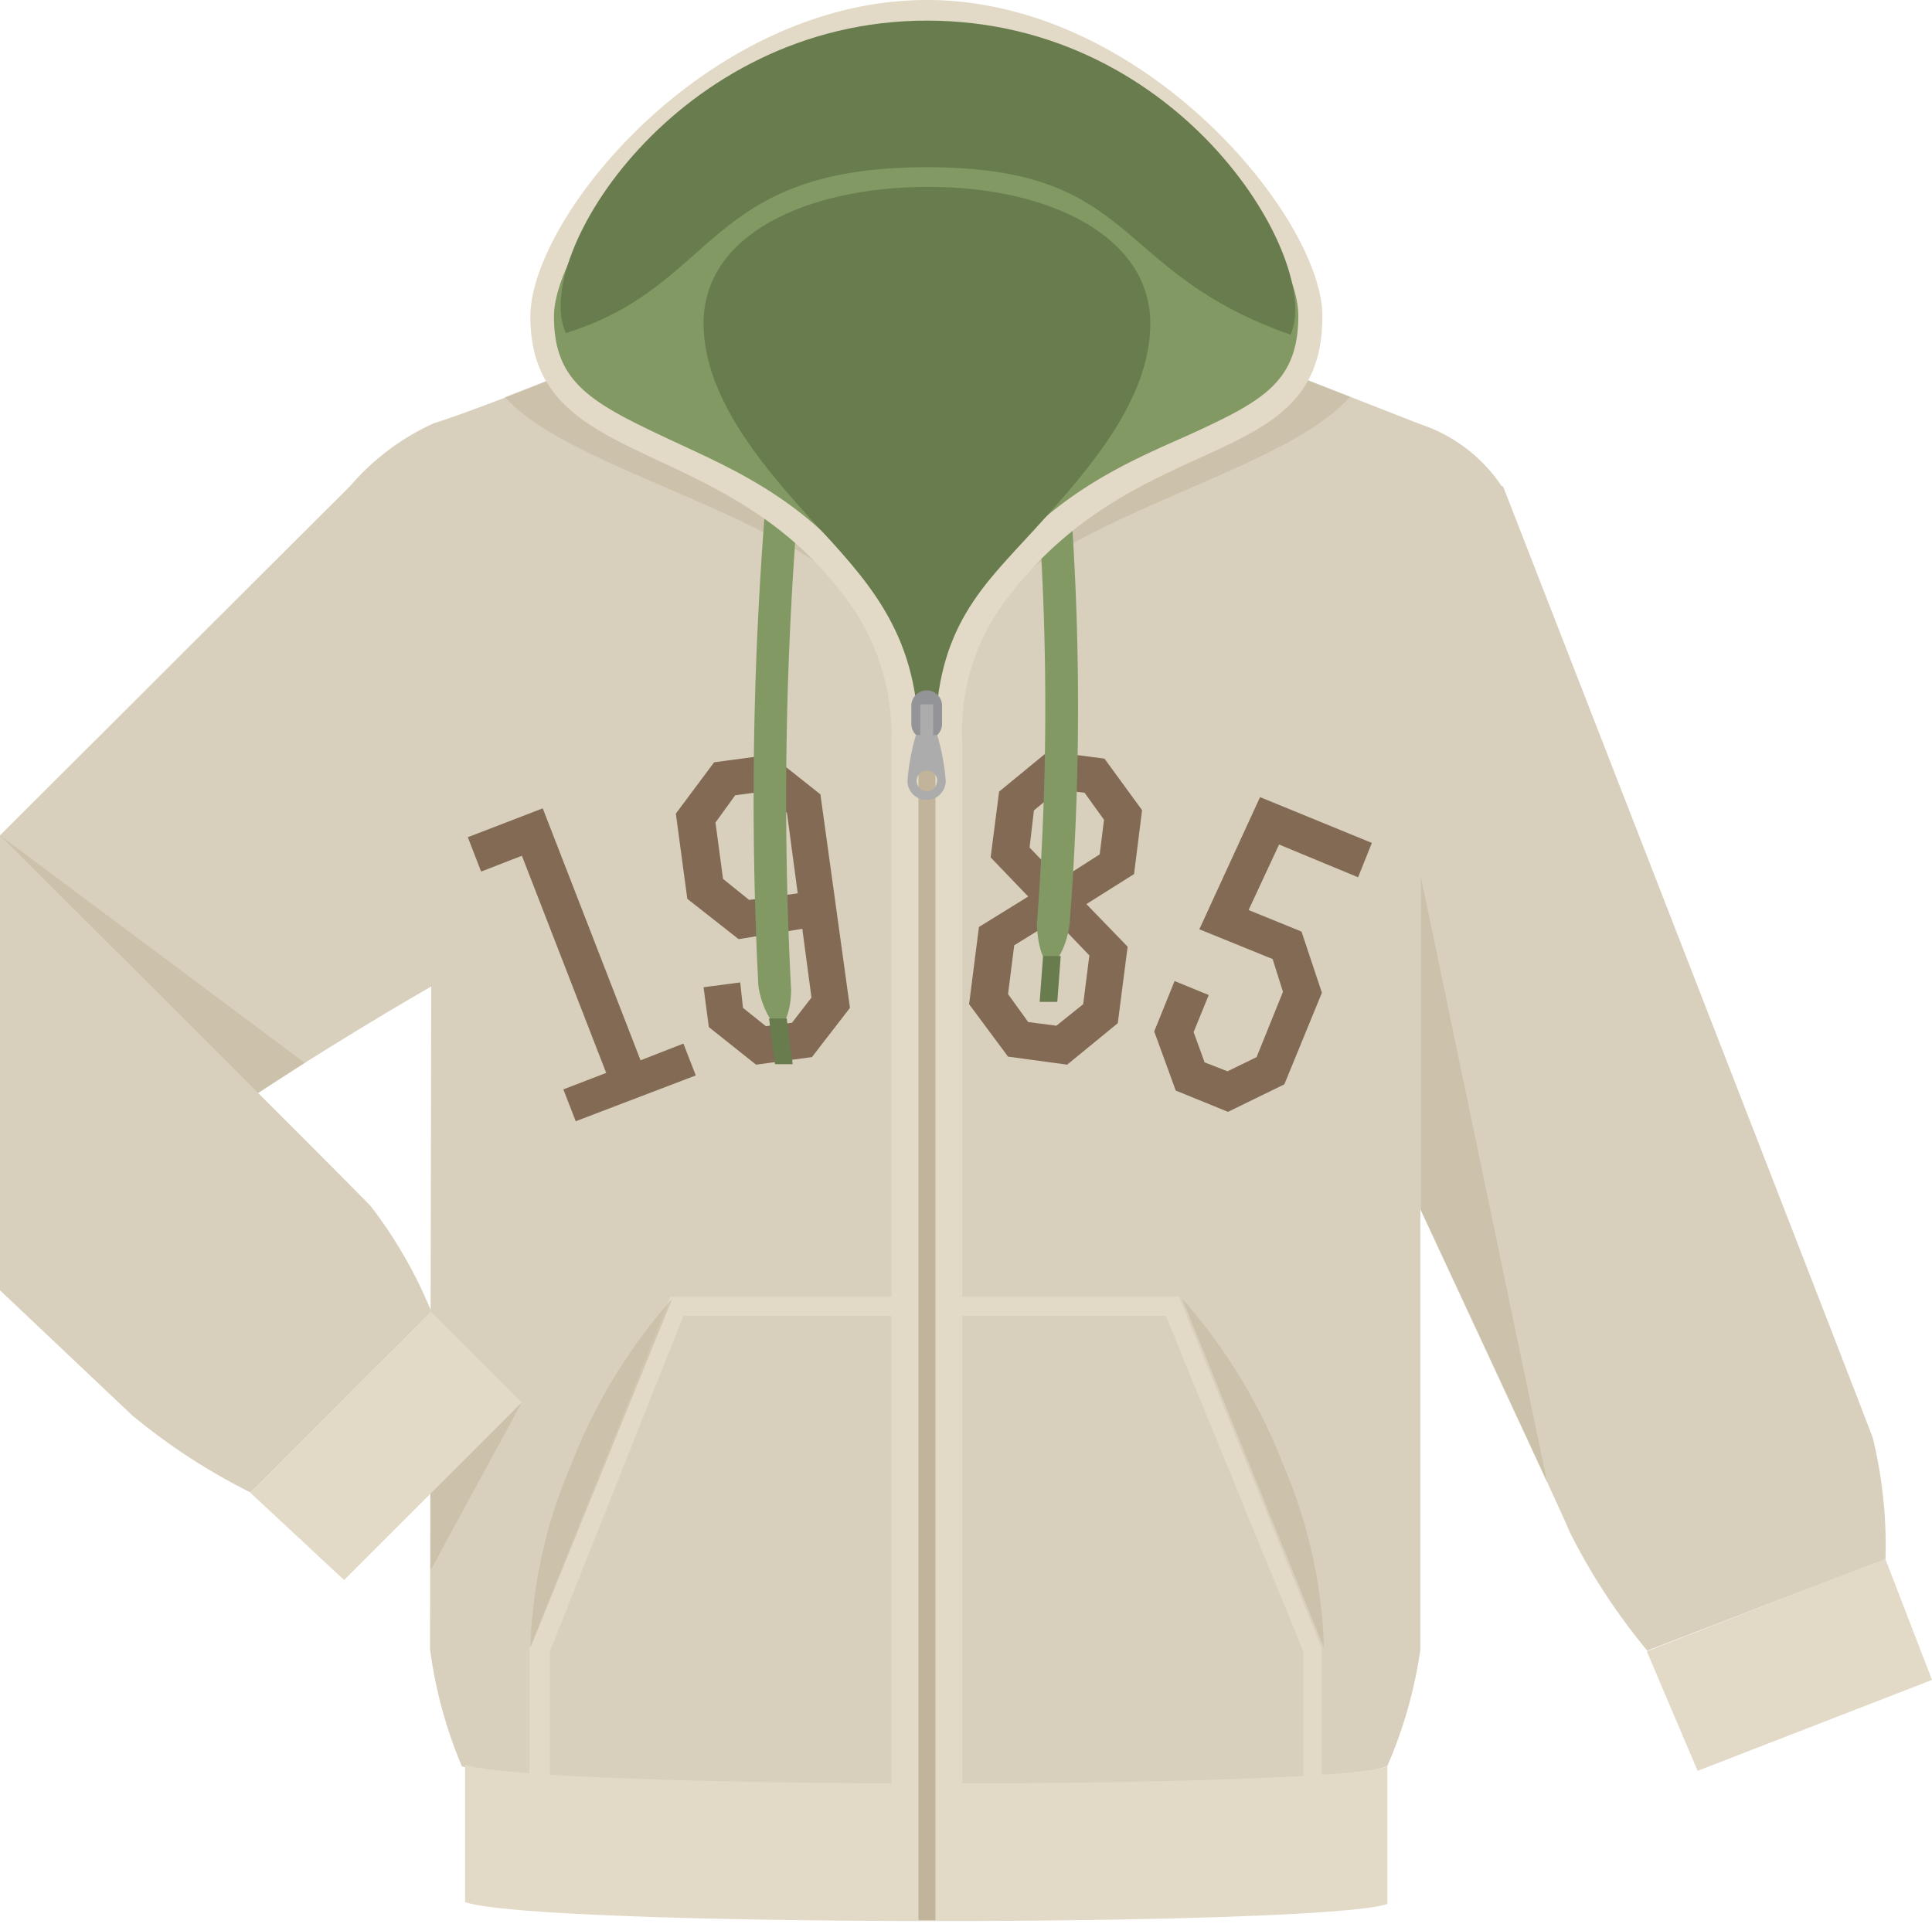 <svg xmlns="http://www.w3.org/2000/svg" viewBox="0 0 84.33 84.14"><title>Depositphotos_60823269_09</title><g data-name="Layer 2"><g data-name="Layer 5"><path fill="#e2dac6" d="M82.29 68.05l2.04 5.29-10.23 3.97-2.22-5.22 10.41-4.04z"/><path d="M65.63 21.29s15.49 39.78 16.12 41.5a19.86 19.86 0 0 1 .55 5.27l-10.4 4a27.13 27.13 0 0 1-3.37-5.15c-.92-2.19-13.11-28.19-13.11-28.19s9.69-18.78 10.21-17.43z" fill="#d8d0bc"/><path d="M15.29 21.21L0 36.47v19.86C7.31 49.39 20 42.4 20 42.4s-3.69-22.22-4.71-21.19z" fill="#d8d0bc"/><path fill="#c1b49a" opacity=".5" d="M0 36.47V55l13.3-8.6L0 36.47z"/><path d="M62 18.52L50.42 14l-.42-.12c-1 2-5 3.43-9.7 3.43s-8.63-1.45-9.68-3.41h-.06S22 17.52 18.93 18.48a10.55 10.55 0 0 0-3.63 2.72l3.53 17.26L18.77 72a19.76 19.76 0 0 0 1.39 5.11c1.56.55 10.92 2 20.25 2s18.74-1.49 20.14-2A19.67 19.67 0 0 0 62 72V38.51l3.57-17.25A6.89 6.89 0 0 0 62 18.52z" fill="#d8d0bc"/><g opacity=".75" fill="#664831"><path d="M23.69 35.29l4.27 11 1.87-.73.54 1.39-5.24 2-.54-1.39 1.87-.72-3.68-9.48-1.78.69-.58-1.5z"/><path d="M32.24 41L30 39.24l-.5-3.72 1.67-2.24 2.46-.33 2.18 1.73L37.1 44l-1.66 2.15-2.44.33-2.06-1.64-.23-1.74 1.6-.21.12 1.11 1 .8 1.14-.15.85-1.1-.4-3zm2.58-2l-.47-3.51-1.14-.92-1.12.15-.86 1.19.33 2.46 1.14.92z"/><path d="M49.5 38.16l-2.08 1.31 1.8 1.86-.43 3.34-2.21 1.81-2.58-.35-1.7-2.29.43-3.37 2.15-1.33-1.64-1.71.37-2.87 2.14-1.76 2.46.32 1.64 2.25zm-3.44 2l-1.79 1.11L44 43.4l.88 1.22 1.23.16 1.17-.94.27-2.13zm1.28-5.55l-1.11-.14-1.1.91-.19 1.62 1.34 1.4L48 37.3l.19-1.51z"/><path d="M55.83 36.87l-1.33 2.86 2.31.94.89 2.67-1.64 4-2.46 1.2-2.28-.93-.94-2.58.89-2.2 1.49.61-.66 1.62.48 1.32 1 .39 1.27-.62L56 43.3l-.45-1.43-3.2-1.3L55 34.8l4.88 2-.6 1.5z"/></g><path d="M0 36.47C7.71 44.16 15.57 52 16.2 52.68a19.83 19.83 0 0 1 2.63 4.59l-7.89 7.89a27.16 27.16 0 0 1-5.16-3.36L0 56.33z" fill="#d8d0bc"/><path fill="#e2dac6" d="M18.82 57.27l3.95 3.96-7.75 7.75-4.09-3.81 7.89-7.9z"/><path fill="#c1b49a" opacity=".5" d="M67.53 64.71l-5.51-26.43v14.57l5.51 11.86z"/><path fill="#c1b49a" opacity=".5" d="M22.77 61.23l-3.98 3.98v3.35l3.98-7.33z"/><path d="M50.42 14l-.42-.12c-1 2-5 3.43-9.7 3.43s-8.63-1.45-9.68-3.41h-.06s-4.82 2-8.52 3.44c3.76 4.11 17.1 5.6 18.42 13.48 1.42-7.82 14.79-9.34 18.47-13.5z" fill="#c1b49a" opacity=".5"/><path d="M33.48 21.22A160.08 160.08 0 0 0 33.1 43c.06.64.5 1.76.89 1.76s.59-1.13.53-1.76a160.24 160.24 0 0 1 .38-21.79z" fill="#829963"/><path d="M34.6 46.46h-.77c-.12-.81-.17-1.21-.26-2h.77c.09.78.14 1.19.26 2z" fill="#697c4d"/><path d="M50.93 57.45h-21.1L24 72.1v7.19h32.89V72.1l-6-14.65m.57-.84l6.23 15.33v8.2H23.11v-8.2l6.15-15.33z" fill="#e2dac6"/><path d="M45 18.51a121.91 121.91 0 0 1 .26 21.79c0 .64.2 1.76.59 1.76s.79-1.13.84-1.76a122.15 122.15 0 0 0-.26-21.79z" fill="#829963"/><path d="M60.55 77.12c-2.79 1-37.09 1-40.25-.08v6c3.12 1.1 37.47 1.08 40.26.08v-6z" fill="#e2dac6"/><path d="M46.15 43.74h-.77l.15-2h.77l-.15 2z" fill="#697c4d"/><path d="M40.46 0C30.9 0 23.15 9.47 23.15 13.82c0 6.79 8.47 5 13.84 12.39a9.87 9.87 0 0 1 1.92 6.17v51.46H42v-51.5a9.5 9.5 0 0 1 2-6.27c5.77-7.56 13.72-5.37 13.72-12.24C57.77 9.61 50 0 40.46 0z" fill="#e2dac6"/><path d="M29.19 19.17c2.63 1.23 5.88 2.57 8.48 6a52.84 52.84 0 0 0 5.59-.12c2.78-3.56 6-4.89 8.65-6.07 3.21-1.47 4.76-2.3 4.76-5.2 0-3.59-7.2-12.75-16.24-12.75s-16.25 9.2-16.25 12.79c0 2.88 1.62 3.76 5.01 5.35z" fill="#829963"/><path d="M40.45 7.3c9.31 0 8 4.56 15.88 7.31C57.77 11.52 51.67.9 40.46.9 29.55.9 23.15 11.23 24.7 14.54c6.68-2.07 6.01-7.24 15.75-7.24z" fill="#697c4d"/><path d="M40.09 32.25v51.58h.74V32.25c0-4.88-.74-4.69-.74 0z" fill="#c1b49a"/><path d="M40.83 32.25c0-4.87 2.11-6.7 4.33-9.14 2.46-2.7 5.05-5.71 5.05-9 0-3.72-4.29-5.95-9.67-5.95s-9.83 2.1-9.83 5.95c0 3.09 2.35 6 4.69 8.56s4.66 4.85 4.69 9.54z" fill="#697c4d"/><path d="M56 63.92a24 24 0 0 0-4.4-7.22l6.19 15.24A21.91 21.91 0 0 0 56 63.92z" fill="#c1b49a" opacity=".5"/><path d="M23.15 71.94l6.19-15.24a23.93 23.93 0 0 0-4.4 7.22 21.89 21.89 0 0 0-1.79 8.02z" fill="#c1b49a" opacity=".5"/><path d="M41.12 31.6a.67.67 0 0 1-.67.67.67.67 0 0 1-.67-.67v-.79a.67.67 0 0 1 .67-.67.67.67 0 0 1 .67.67z" fill="#929497"/><path d="M40.91 32.09a9.66 9.66 0 0 1 .37 2 .83.83 0 0 1-1.67 0 9.63 9.63 0 0 1 .37-2zm0 2a.45.45 0 1 0-.45.45.45.45 0 0 0 .44-.43z" fill="#acacad"/><path fill="#acacad" d="M40.17 30.75h.56v2.2h-.56z"/></g></g></svg>
